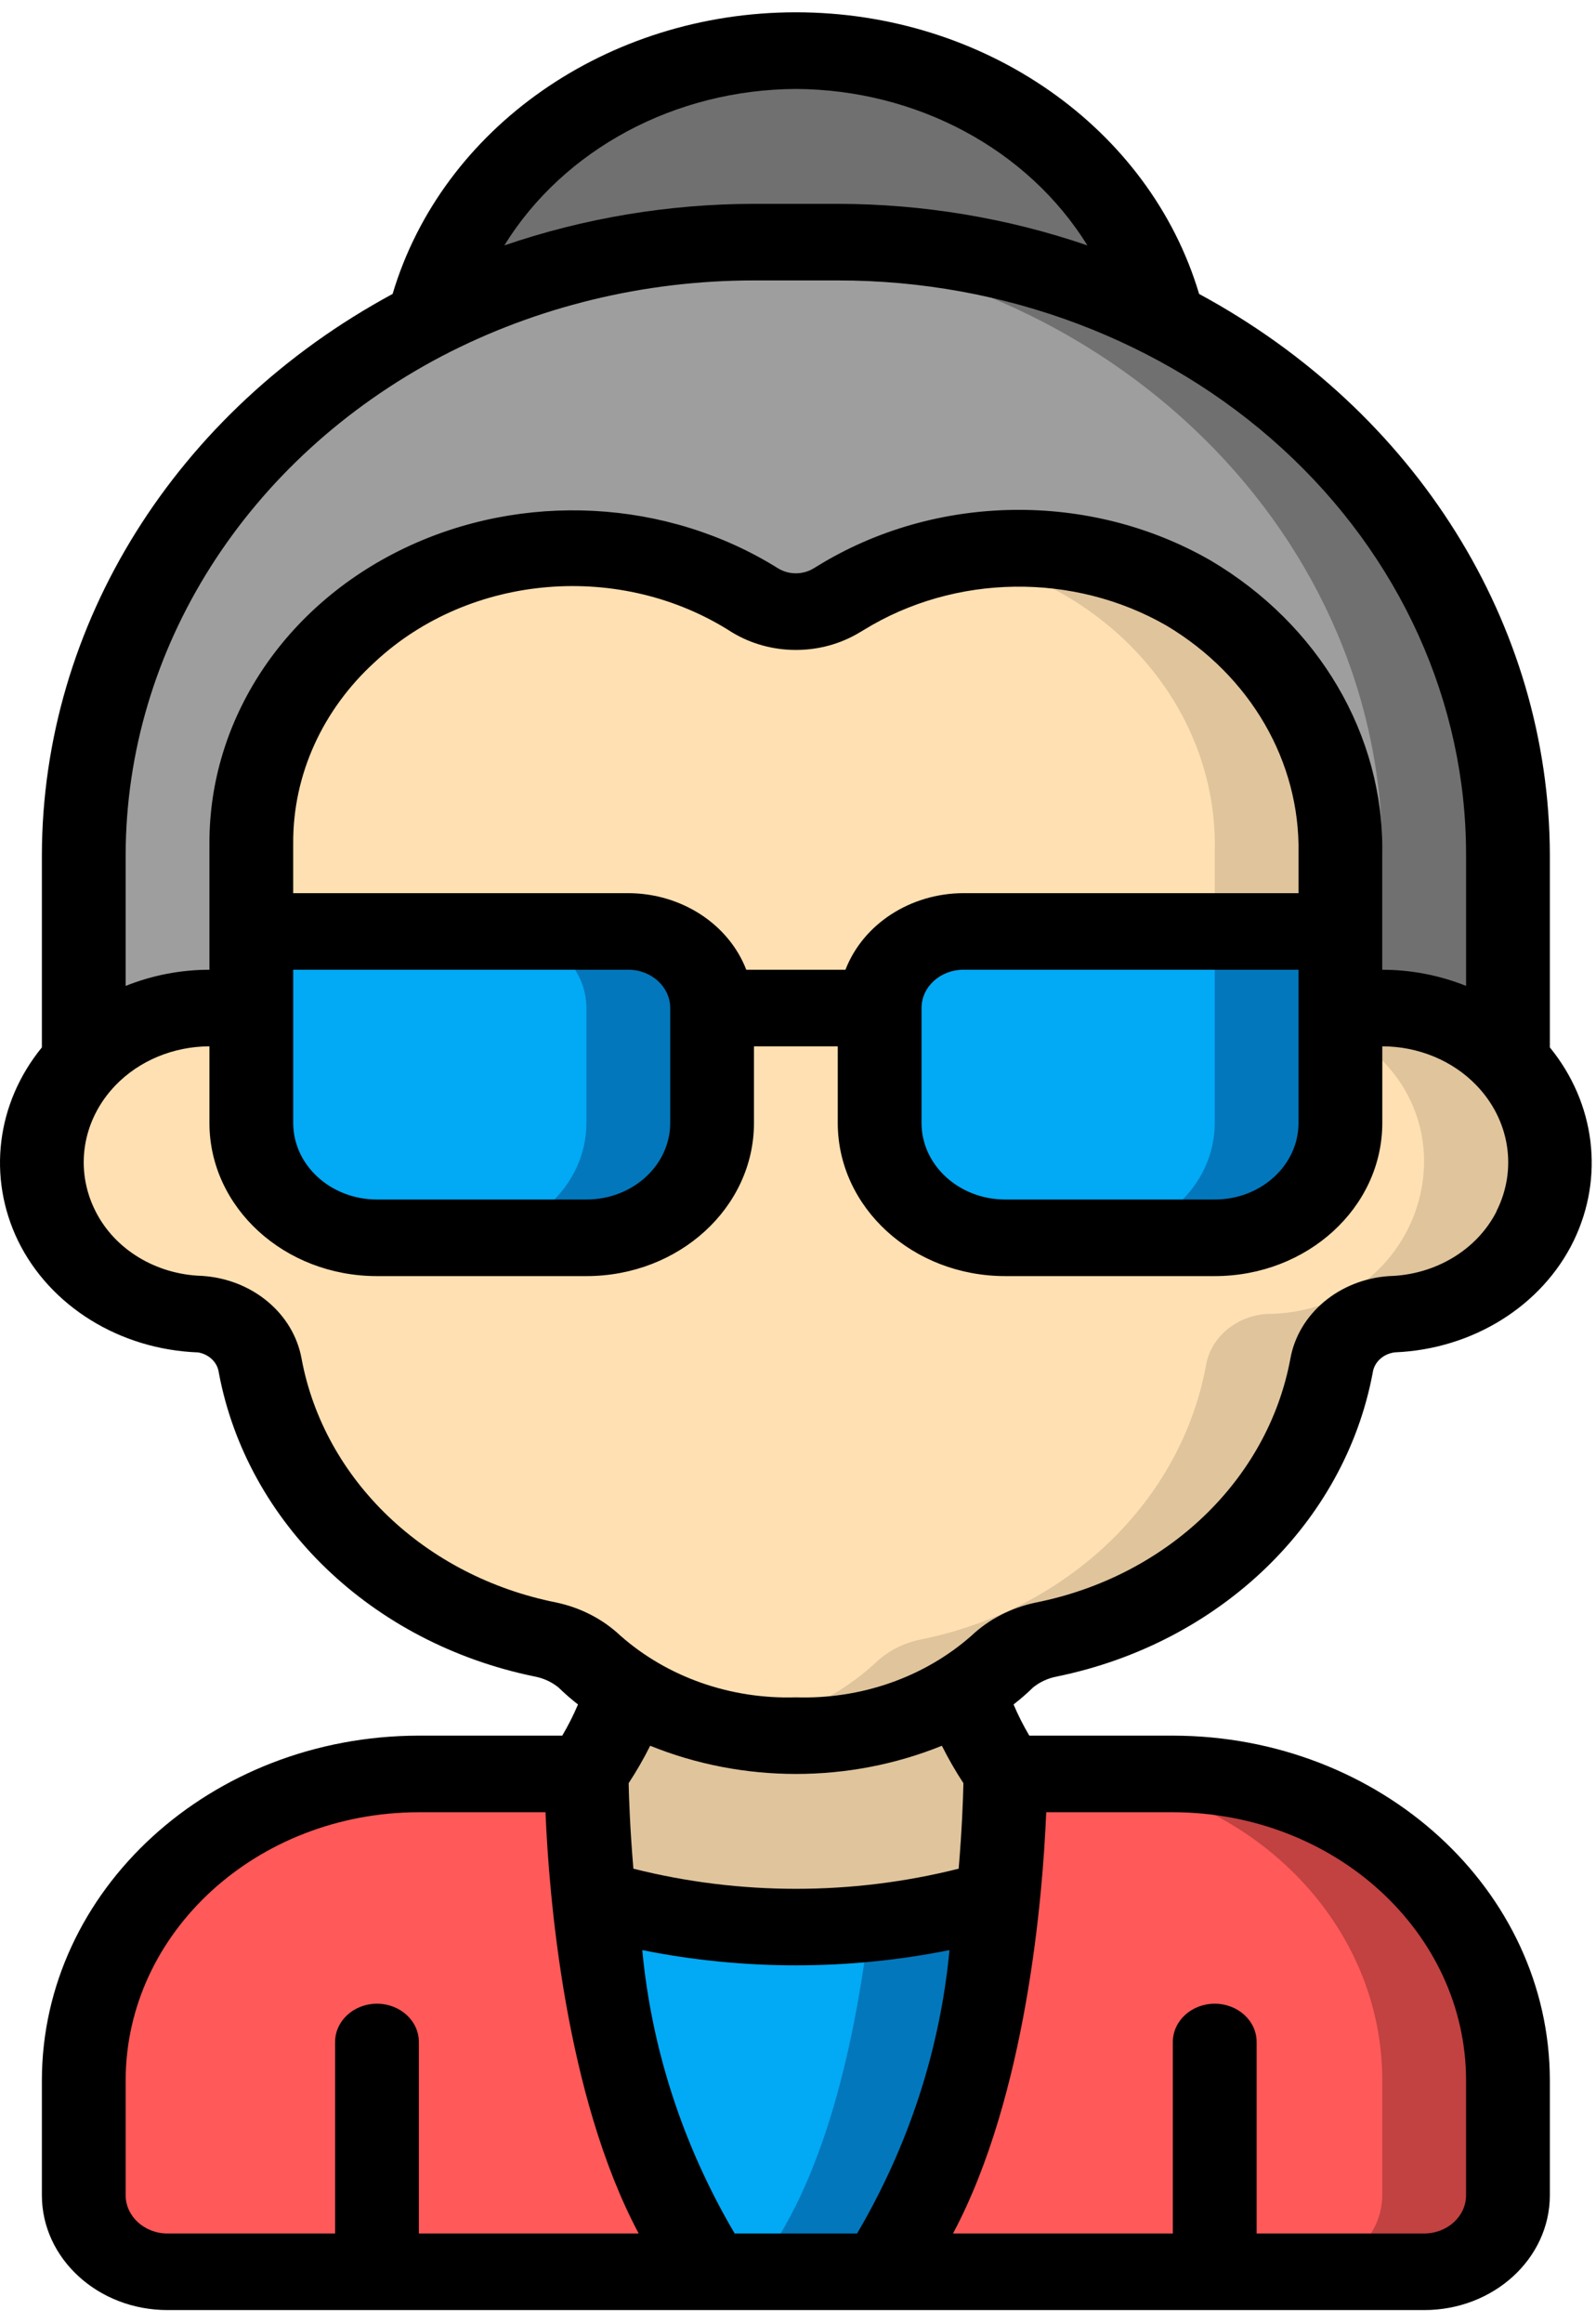 <svg width="121" height="176" viewBox="0 0 121 176" fill="none" xmlns="http://www.w3.org/2000/svg">
<path d="M116.389 92.873C114.476 96.795 110.289 99.383 105.592 99.545H105.464C103.156 99.751 101.297 101.366 100.955 103.462C99.039 113.753 90.487 121.956 79.328 124.205C78.061 124.458 76.903 125.042 75.994 125.887C75.118 126.731 74.15 127.489 73.104 128.15C65.29 132.6 55.385 132.6 47.571 128.15C46.525 127.489 45.557 126.731 44.681 125.887C43.773 125.042 42.614 124.458 41.347 124.205C30.189 121.956 21.636 113.753 19.72 103.462C19.378 101.366 17.519 99.751 15.211 99.545H15.084C10.386 99.383 6.199 96.795 4.286 92.873C2.231 88.676 3.037 83.771 6.35 80.311C8.754 77.802 12.227 76.364 15.877 76.365H19.053V85.069C19.053 89.876 23.319 93.772 28.58 93.772H44.459C49.721 93.772 53.986 89.876 53.986 85.069V76.365C53.976 73.165 51.138 70.573 47.635 70.563H19.053V63.833C19.002 55.545 24.007 47.921 32.034 44.059C40.061 40.198 49.774 40.741 57.225 45.469H57.257C59.114 46.629 61.561 46.629 63.418 45.469L63.736 45.295C71.676 40.444 81.991 40.297 90.094 44.917C97.398 49.242 101.753 56.695 101.622 64.645V70.563H73.04C69.533 70.563 66.689 73.161 66.689 76.365V85.069C66.689 89.876 70.954 93.772 76.216 93.772H92.095C97.356 93.772 101.622 89.876 101.622 85.069V76.365H104.798C108.448 76.364 111.921 77.802 114.325 80.311C117.638 83.771 118.444 88.676 116.389 92.873Z" fill="#FFE0B2"/>
<path d="M92.095 64.644V70.563H101.622V64.644C101.87 57.837 98.7 51.3 93.014 46.895C87.329 42.489 79.751 40.699 72.44 42.033C84.135 44.208 92.426 53.746 92.095 64.644Z" fill="#DFC49C"/>
<path d="M114.325 80.311C110.235 76.075 105.614 76.365 101.623 76.365V77.999C112.792 83.978 108.152 99.545 95.938 99.545C93.629 99.751 91.77 101.366 91.429 103.462C89.513 113.753 80.96 121.956 69.802 124.205C68.535 124.458 67.376 125.042 66.467 125.888C63.529 128.617 59.712 130.416 55.575 131.022C61.604 132.189 67.895 131.159 73.105 128.15C76.458 125.986 76.125 124.959 79.329 124.205C90.487 121.956 99.04 113.753 100.956 103.462C101.297 101.366 103.157 99.751 105.465 99.545C110.343 99.346 114.658 96.598 116.552 92.487C118.446 88.376 117.579 83.636 114.325 80.311Z" fill="#DFC49C"/>
<path d="M53.987 76.366V85.069C53.987 89.876 49.721 93.772 44.459 93.772H28.581C23.319 93.772 19.054 89.876 19.054 85.069V70.564H47.635C51.139 70.573 53.976 73.165 53.987 76.366Z" fill="#02A9F4"/>
<path d="M47.635 70.564H38.108C41.611 70.573 44.449 73.165 44.459 76.366V85.069C44.459 89.876 40.194 93.772 34.932 93.772H44.459C49.721 93.772 53.986 89.876 53.986 85.069V76.366C53.976 73.165 51.139 70.573 47.635 70.564Z" fill="#0377BC"/>
<path d="M101.622 70.564V85.069C101.622 89.876 97.357 93.772 92.095 93.772H76.217C70.955 93.772 66.689 89.876 66.689 85.069V76.366C66.689 73.161 69.533 70.564 73.041 70.564H101.622Z" fill="#02A9F4"/>
<path d="M92.095 70.564V85.069C92.095 89.876 87.83 93.772 82.568 93.772H92.095C97.357 93.772 101.622 89.876 101.622 85.069V70.564H92.095Z" fill="#0377BC"/>
<path d="M76.216 134.387C76.216 134.387 76.216 138.275 75.676 143.758C70.746 145.319 65.554 146.075 60.338 145.992C55.121 146.075 49.929 145.319 44.999 143.758C44.459 138.275 44.459 134.387 44.459 134.387C45.81 132.451 46.857 130.351 47.571 128.15C55.385 132.599 65.29 132.599 73.104 128.15C73.818 130.351 74.865 132.451 76.216 134.387Z" fill="#DFC49C"/>
<path d="M75.676 143.758C74.787 152.404 72.532 164.994 66.689 172.102H53.986C48.143 164.994 45.888 152.404 44.999 143.758C49.929 145.319 55.121 146.075 60.338 145.992C65.555 146.075 70.746 145.319 75.676 143.758Z" fill="#02A9F4"/>
<path d="M65.921 145.702C64.901 154.208 62.586 165.493 57.162 172.102H66.689C72.533 164.994 74.787 152.404 75.677 143.758C72.523 144.765 69.247 145.418 65.921 145.702Z" fill="#0377BC"/>
<path d="M53.987 172.102H12.703C9.199 172.093 6.362 169.5 6.351 166.3V157.597C6.351 144.779 17.726 134.388 31.757 134.388H44.46C44.46 134.388 44.46 160.498 53.987 172.102Z" fill="#FF5959"/>
<path d="M114.325 157.597V166.3C114.315 169.5 111.477 172.093 107.974 172.102H66.689C76.217 160.498 76.217 134.388 76.217 134.388H88.919C102.951 134.388 114.325 144.779 114.325 157.597Z" fill="#FF5959"/>
<path d="M88.919 134.388H79.392C93.423 134.388 104.798 144.779 104.798 157.597V166.3C104.787 169.5 101.95 172.093 98.446 172.102H107.974C111.477 172.093 114.315 169.5 114.325 166.3V157.597C114.325 144.779 102.95 134.388 88.919 134.388Z" fill="#C24141"/>
<path d="M114.325 64.761V80.311C111.921 77.802 108.448 76.364 104.798 76.365H101.623V64.645C101.754 56.695 97.399 49.242 90.095 44.917C81.86 40.285 71.416 40.501 63.419 45.469C61.562 46.629 59.115 46.629 57.258 45.469H57.226C54.947 44.019 52.412 42.939 49.731 42.277C42.406 40.506 34.595 41.941 28.589 46.162C22.582 50.382 19.06 56.91 19.054 63.833V76.365H15.878C12.228 76.364 8.755 77.802 6.351 80.311V64.761C6.351 39.125 29.1 18.343 57.163 18.343H63.514C76.99 18.343 89.914 23.234 99.443 31.939C108.972 40.644 114.325 52.45 114.325 64.761Z" fill="#9E9E9E"/>
<path d="M88.761 24.465C78.869 19.942 73.394 17.891 55.575 18.39C83.01 19.143 104.818 39.687 104.798 64.761V76.365C108.448 76.364 111.921 77.802 114.326 80.311L114.325 64.761C114.338 48.111 104.582 32.732 88.761 24.465Z" fill="#707070"/>
<path d="M88.189 24.175C80.643 20.339 72.149 18.331 63.514 18.343H57.162C48.527 18.331 40.032 20.339 32.487 24.175C35.428 12.283 46.993 3.838 60.338 3.838C73.683 3.838 85.248 12.283 88.189 24.175Z" fill="#707070"/>
<path d="M1.368 94.001C3.793 98.96 9.083 102.235 15.024 102.455C15.863 102.599 16.5 103.228 16.592 104.004C18.733 115.386 28.175 124.465 40.509 127.001C41.196 127.127 41.834 127.419 42.354 127.848C42.816 128.299 43.306 128.725 43.821 129.125C43.477 129.934 43.078 130.722 42.627 131.486H31.756C15.979 131.504 3.194 143.183 3.175 157.596V166.3C3.175 171.106 7.44 175.003 12.702 175.003H107.974C113.235 175.003 117.501 171.106 117.501 166.3V157.596C117.481 143.183 104.696 131.504 88.919 131.486H78.036C77.585 130.722 77.186 129.934 76.842 129.125C77.357 128.725 77.847 128.299 78.309 127.848C78.83 127.419 79.469 127.126 80.157 127.001C92.49 124.464 101.931 115.383 104.071 104.001C104.178 103.19 104.876 102.55 105.763 102.449C111.665 102.203 116.908 98.932 119.308 94.001C121.643 89.176 120.953 83.577 117.501 79.347V64.761C117.462 47.303 107.358 31.156 90.91 22.268C87.153 9.671 74.63 0.931 60.338 0.931C46.046 0.931 33.523 9.671 29.765 22.268C13.316 31.155 3.212 47.303 3.175 64.761V79.347C-0.278 83.576 -0.968 89.177 1.368 94.001ZM9.526 166.3V157.596C9.54 146.386 19.485 137.301 31.756 137.289H41.356C41.617 143.598 42.843 158.731 48.422 169.201H31.756V154.695C31.756 153.093 30.334 151.794 28.581 151.794C26.827 151.794 25.405 153.093 25.405 154.695V169.201H12.702C10.948 169.201 9.526 167.902 9.526 166.3ZM48.693 147.733C56.365 149.272 64.311 149.272 71.983 147.733C71.275 155.25 68.891 162.556 64.978 169.201H55.698C51.785 162.556 49.4 155.25 48.693 147.733ZM111.149 157.596V166.3C111.149 167.902 109.727 169.201 107.974 169.201H95.271V154.695C95.271 153.093 93.849 151.794 92.095 151.794C90.341 151.794 88.919 153.093 88.919 154.695V169.201H72.253C77.833 158.731 79.059 143.598 79.319 137.289H88.919C101.191 137.301 111.135 146.386 111.149 157.596ZM73.041 135.089C73.018 136.169 72.939 138.501 72.682 141.565C64.612 143.599 56.089 143.599 48.019 141.565C47.762 138.501 47.683 136.169 47.66 135.089C48.261 134.172 48.806 133.225 49.293 132.252C56.335 135.101 64.366 135.101 71.408 132.252C71.895 133.225 72.44 134.172 73.041 135.089ZM113.468 91.756C111.99 94.68 108.824 96.586 105.3 96.673C101.523 96.935 98.434 99.527 97.827 102.942C96.115 112.121 88.469 119.43 78.509 121.408C76.658 121.8 74.97 122.671 73.647 123.917C70.087 127.057 65.284 128.742 60.338 128.585C55.39 128.739 50.587 127.05 47.028 123.906C45.707 122.66 44.02 121.79 42.169 121.399C32.214 119.415 24.575 112.107 22.864 102.931C22.243 99.487 19.108 96.888 15.297 96.656C11.812 96.547 8.694 94.65 7.24 91.756C5.634 88.586 6.227 84.849 8.751 82.225C10.553 80.352 13.148 79.274 15.878 79.266V85.069C15.878 91.478 21.565 96.673 28.581 96.673H44.459C51.475 96.673 57.162 91.478 57.162 85.069V79.266H63.514V85.069C63.514 91.478 69.201 96.673 76.216 96.673H92.095C99.111 96.673 104.798 91.478 104.798 85.069V79.266C107.53 79.27 110.129 80.346 111.934 82.22C114.462 84.843 115.058 88.582 113.455 91.756H113.468ZM69.865 76.385V76.365C69.865 74.763 71.287 73.464 73.041 73.464H98.446V85.069C98.446 88.273 95.603 90.871 92.095 90.871H76.216C72.709 90.871 69.865 88.273 69.865 85.069V76.385ZM98.446 67.662H73.041C69.018 67.677 65.439 69.999 64.098 73.464H56.578C55.237 69.999 51.658 67.677 47.635 67.662H22.229V63.832C22.214 58.69 24.452 53.756 28.444 50.13C35.646 43.437 47.094 42.493 55.492 47.9C58.429 49.684 62.252 49.684 65.19 47.9L65.508 47.711C72.413 43.471 81.405 43.348 88.446 47.398C94.799 51.193 98.575 57.702 98.446 64.636V67.662ZM22.229 76.365V73.464H47.635C49.389 73.464 50.811 74.763 50.811 76.365V85.069C50.811 88.273 47.967 90.871 44.459 90.871H28.581C25.073 90.871 22.229 88.273 22.229 85.069V76.365ZM60.338 6.739C69.499 6.786 77.931 11.308 82.441 18.592C76.388 16.518 69.978 15.451 63.514 15.442H57.162C50.698 15.451 44.287 16.518 38.235 18.592C42.744 11.307 51.177 6.785 60.338 6.739ZM33.493 26.983C40.702 23.221 48.86 21.243 57.162 21.244H63.514C76.151 21.234 88.273 25.816 97.209 33.979C106.145 42.142 111.16 53.216 111.149 64.761V74.688C109.147 73.885 106.985 73.468 104.798 73.464V64.636C104.92 55.69 100.002 47.314 91.777 42.457C82.627 37.198 70.943 37.364 61.977 42.88L61.675 43.063C60.865 43.555 59.811 43.555 59.001 43.063C50.565 37.787 39.626 37.211 30.582 41.566C21.539 45.922 15.879 54.493 15.878 63.832V73.464C13.691 73.467 11.528 73.885 9.526 74.691V64.761C9.556 49.161 18.692 34.761 33.493 26.983Z" fill="black"/>
</svg>
